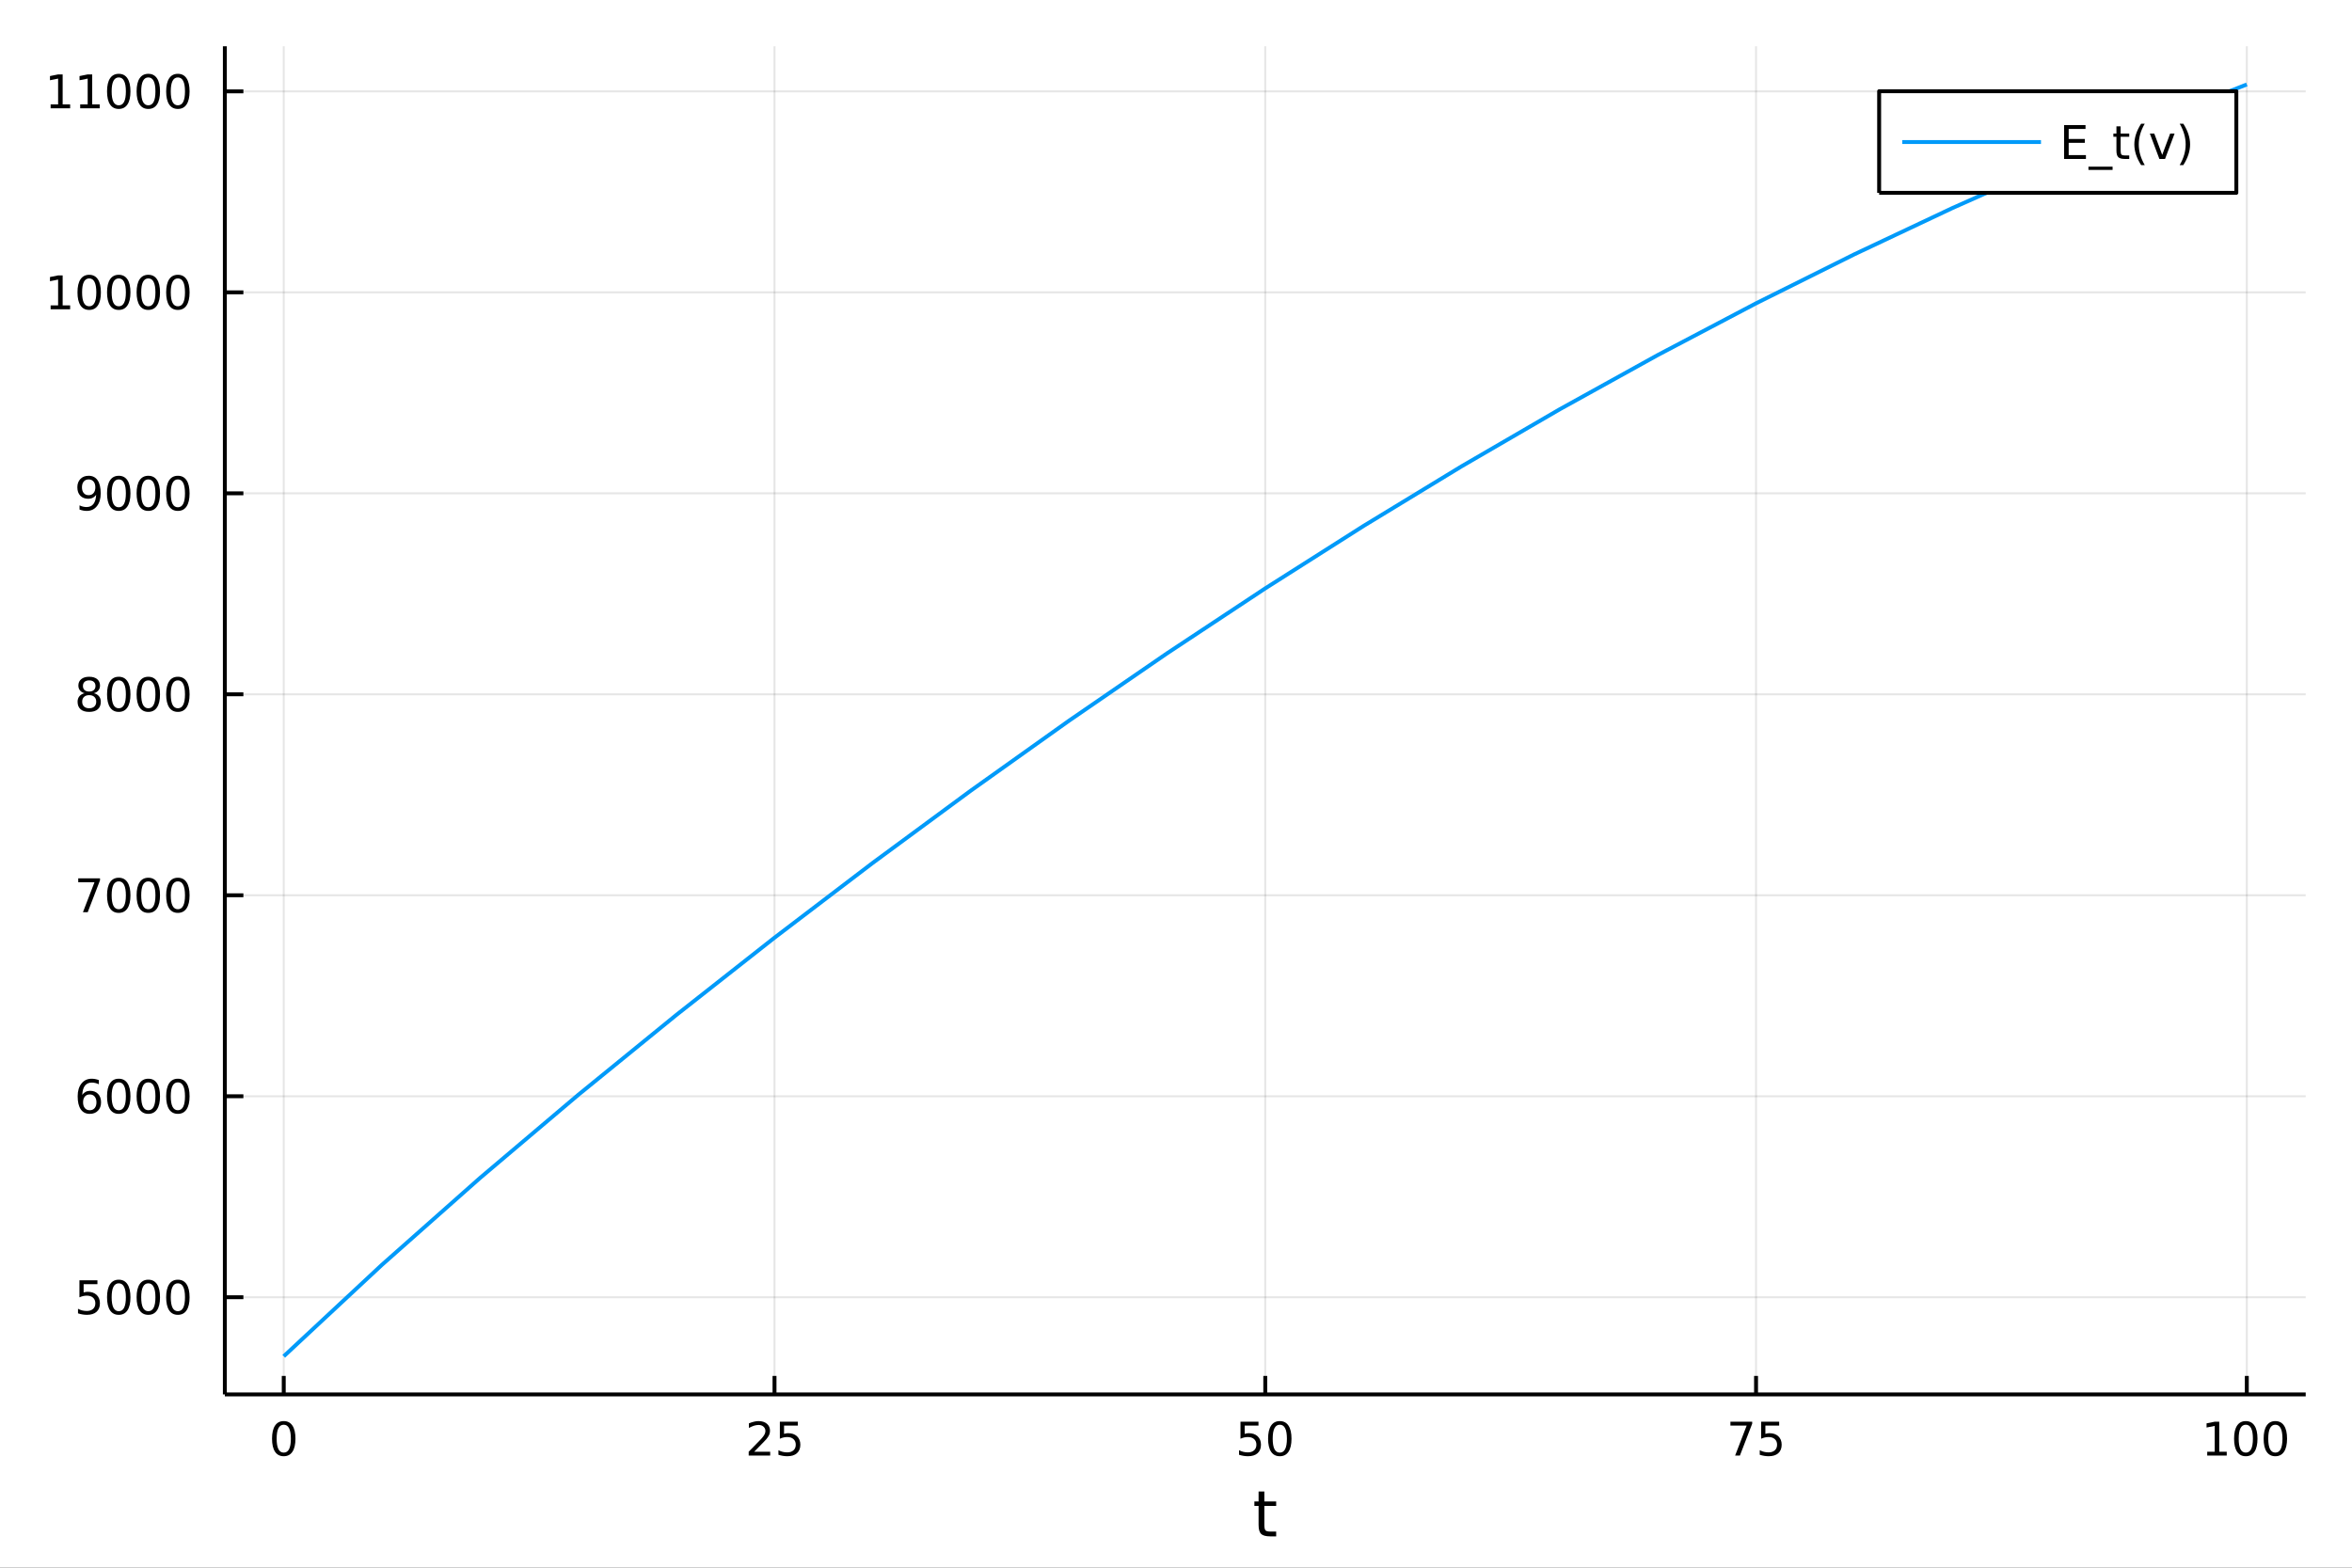 <?xml version="1.0" encoding="utf-8"?>
<svg xmlns="http://www.w3.org/2000/svg" xmlns:xlink="http://www.w3.org/1999/xlink" width="600" height="400" viewBox="0 0 2400 1600">
<rect x="0" y="0" width="2400" height="1600" fill="#333333" stroke="none"/>
<defs>
  <clipPath id="clip540">
    <rect x="0" y="0" width="2400" height="1600"/>
  </clipPath>
</defs>
<path clip-path="url(#clip540)" d="
M0 1600 L2400 1600 L2400 0 L0 0  Z
  " fill="#ffffff" fill-rule="evenodd" fill-opacity="1"/>
<defs>
  <clipPath id="clip541">
    <rect x="480" y="0" width="1681" height="1600"/>
  </clipPath>
</defs>
<path clip-path="url(#clip540)" d="
M229.445 1423.18 L2352.76 1423.18 L2352.76 47.244 L229.445 47.244  Z
  " fill="#ffffff" fill-rule="evenodd" fill-opacity="1"/>
<defs>
  <clipPath id="clip542">
    <rect x="229" y="47" width="2124" height="1377"/>
  </clipPath>
</defs>
<polyline clip-path="url(#clip542)" style="stroke:#000000; stroke-linecap:butt; stroke-linejoin:round; stroke-width:2; stroke-opacity:0.1; fill:none" points="
  289.539,1423.18 289.539,47.244 
  "/>
<polyline clip-path="url(#clip542)" style="stroke:#000000; stroke-linecap:butt; stroke-linejoin:round; stroke-width:2; stroke-opacity:0.1; fill:none" points="
  790.32,1423.18 790.32,47.244 
  "/>
<polyline clip-path="url(#clip542)" style="stroke:#000000; stroke-linecap:butt; stroke-linejoin:round; stroke-width:2; stroke-opacity:0.1; fill:none" points="
  1291.1,1423.18 1291.1,47.244 
  "/>
<polyline clip-path="url(#clip542)" style="stroke:#000000; stroke-linecap:butt; stroke-linejoin:round; stroke-width:2; stroke-opacity:0.1; fill:none" points="
  1791.88,1423.18 1791.88,47.244 
  "/>
<polyline clip-path="url(#clip542)" style="stroke:#000000; stroke-linecap:butt; stroke-linejoin:round; stroke-width:2; stroke-opacity:0.1; fill:none" points="
  2292.66,1423.18 2292.66,47.244 
  "/>
<polyline clip-path="url(#clip540)" style="stroke:#000000; stroke-linecap:butt; stroke-linejoin:round; stroke-width:4; stroke-opacity:1; fill:none" points="
  229.445,1423.18 2352.76,1423.18 
  "/>
<polyline clip-path="url(#clip540)" style="stroke:#000000; stroke-linecap:butt; stroke-linejoin:round; stroke-width:4; stroke-opacity:1; fill:none" points="
  289.539,1423.18 289.539,1404.28 
  "/>
<polyline clip-path="url(#clip540)" style="stroke:#000000; stroke-linecap:butt; stroke-linejoin:round; stroke-width:4; stroke-opacity:1; fill:none" points="
  790.32,1423.18 790.32,1404.28 
  "/>
<polyline clip-path="url(#clip540)" style="stroke:#000000; stroke-linecap:butt; stroke-linejoin:round; stroke-width:4; stroke-opacity:1; fill:none" points="
  1291.1,1423.18 1291.1,1404.28 
  "/>
<polyline clip-path="url(#clip540)" style="stroke:#000000; stroke-linecap:butt; stroke-linejoin:round; stroke-width:4; stroke-opacity:1; fill:none" points="
  1791.88,1423.18 1791.88,1404.28 
  "/>
<polyline clip-path="url(#clip540)" style="stroke:#000000; stroke-linecap:butt; stroke-linejoin:round; stroke-width:4; stroke-opacity:1; fill:none" points="
  2292.66,1423.18 2292.66,1404.28 
  "/>
<path clip-path="url(#clip540)" d="M289.539 1454.1 Q285.928 1454.1 284.099 1457.66 Q282.293 1461.2 282.293 1468.33 Q282.293 1475.44 284.099 1479.01 Q285.928 1482.55 289.539 1482.55 Q293.173 1482.55 294.979 1479.01 Q296.807 1475.44 296.807 1468.33 Q296.807 1461.2 294.979 1457.66 Q293.173 1454.1 289.539 1454.1 M289.539 1450.39 Q295.349 1450.39 298.404 1455 Q301.483 1459.58 301.483 1468.33 Q301.483 1477.06 298.404 1481.67 Q295.349 1486.25 289.539 1486.25 Q283.729 1486.25 280.65 1481.67 Q277.594 1477.06 277.594 1468.33 Q277.594 1459.58 280.65 1455 Q283.729 1450.39 289.539 1450.39 Z" fill="#000000" fill-rule="evenodd" fill-opacity="1" /><path clip-path="url(#clip540)" d="M769.591 1481.64 L785.91 1481.64 L785.91 1485.58 L763.966 1485.58 L763.966 1481.64 Q766.628 1478.89 771.211 1474.26 Q775.817 1469.61 776.998 1468.27 Q779.243 1465.74 780.123 1464.01 Q781.026 1462.25 781.026 1460.56 Q781.026 1457.8 779.081 1456.07 Q777.16 1454.33 774.058 1454.33 Q771.859 1454.33 769.405 1455.09 Q766.975 1455.86 764.197 1457.41 L764.197 1452.69 Q767.021 1451.55 769.475 1450.97 Q771.929 1450.39 773.966 1450.39 Q779.336 1450.39 782.53 1453.08 Q785.725 1455.77 785.725 1460.26 Q785.725 1462.39 784.915 1464.31 Q784.128 1466.2 782.021 1468.8 Q781.442 1469.47 778.341 1472.69 Q775.239 1475.88 769.591 1481.64 Z" fill="#000000" fill-rule="evenodd" fill-opacity="1" /><path clip-path="url(#clip540)" d="M795.771 1451.02 L814.127 1451.02 L814.127 1454.96 L800.053 1454.96 L800.053 1463.43 Q801.072 1463.08 802.09 1462.92 Q803.109 1462.73 804.127 1462.73 Q809.914 1462.73 813.294 1465.9 Q816.674 1469.08 816.674 1474.49 Q816.674 1480.07 813.201 1483.17 Q809.729 1486.25 803.41 1486.25 Q801.234 1486.25 798.965 1485.88 Q796.72 1485.51 794.313 1484.77 L794.313 1480.07 Q796.396 1481.2 798.618 1481.76 Q800.84 1482.32 803.317 1482.32 Q807.322 1482.32 809.66 1480.21 Q811.998 1478.1 811.998 1474.49 Q811.998 1470.88 809.66 1468.77 Q807.322 1466.67 803.317 1466.67 Q801.442 1466.67 799.567 1467.08 Q797.715 1467.5 795.771 1468.38 L795.771 1451.02 Z" fill="#000000" fill-rule="evenodd" fill-opacity="1" /><path clip-path="url(#clip540)" d="M1265.8 1451.02 L1284.16 1451.02 L1284.16 1454.96 L1270.08 1454.96 L1270.08 1463.43 Q1271.1 1463.08 1272.12 1462.92 Q1273.14 1462.73 1274.16 1462.73 Q1279.94 1462.73 1283.32 1465.9 Q1286.7 1469.08 1286.7 1474.49 Q1286.7 1480.07 1283.23 1483.17 Q1279.76 1486.25 1273.44 1486.25 Q1271.26 1486.25 1268.99 1485.88 Q1266.75 1485.51 1264.34 1484.77 L1264.34 1480.07 Q1266.42 1481.2 1268.65 1481.76 Q1270.87 1482.32 1273.35 1482.32 Q1277.35 1482.32 1279.69 1480.21 Q1282.03 1478.1 1282.03 1474.49 Q1282.03 1470.88 1279.69 1468.77 Q1277.35 1466.67 1273.35 1466.67 Q1271.47 1466.67 1269.6 1467.08 Q1267.74 1467.5 1265.8 1468.38 L1265.8 1451.02 Z" fill="#000000" fill-rule="evenodd" fill-opacity="1" /><path clip-path="url(#clip540)" d="M1305.92 1454.1 Q1302.3 1454.1 1300.48 1457.66 Q1298.67 1461.2 1298.67 1468.33 Q1298.67 1475.44 1300.48 1479.01 Q1302.3 1482.55 1305.92 1482.55 Q1309.55 1482.55 1311.36 1479.01 Q1313.18 1475.44 1313.18 1468.33 Q1313.18 1461.2 1311.36 1457.66 Q1309.55 1454.1 1305.92 1454.1 M1305.92 1450.39 Q1311.73 1450.39 1314.78 1455 Q1317.86 1459.58 1317.86 1468.33 Q1317.86 1477.06 1314.78 1481.67 Q1311.73 1486.25 1305.92 1486.25 Q1300.11 1486.25 1297.03 1481.67 Q1293.97 1477.06 1293.97 1468.33 Q1293.97 1459.58 1297.03 1455 Q1300.11 1450.39 1305.92 1450.39 Z" fill="#000000" fill-rule="evenodd" fill-opacity="1" /><path clip-path="url(#clip540)" d="M1765.74 1451.02 L1787.96 1451.02 L1787.96 1453.01 L1775.41 1485.58 L1770.53 1485.58 L1782.33 1454.96 L1765.74 1454.96 L1765.74 1451.02 Z" fill="#000000" fill-rule="evenodd" fill-opacity="1" /><path clip-path="url(#clip540)" d="M1797.12 1451.02 L1815.48 1451.02 L1815.48 1454.96 L1801.41 1454.96 L1801.41 1463.43 Q1802.43 1463.08 1803.44 1462.92 Q1804.46 1462.73 1805.48 1462.73 Q1811.27 1462.73 1814.65 1465.9 Q1818.03 1469.08 1818.03 1474.49 Q1818.03 1480.07 1814.55 1483.17 Q1811.08 1486.25 1804.76 1486.25 Q1802.59 1486.25 1800.32 1485.88 Q1798.07 1485.51 1795.67 1484.77 L1795.67 1480.07 Q1797.75 1481.2 1799.97 1481.76 Q1802.19 1482.32 1804.67 1482.32 Q1808.68 1482.32 1811.01 1480.21 Q1813.35 1478.1 1813.35 1474.49 Q1813.35 1470.88 1811.01 1468.77 Q1808.68 1466.67 1804.67 1466.67 Q1802.8 1466.67 1800.92 1467.08 Q1799.07 1467.5 1797.12 1468.38 L1797.12 1451.02 Z" fill="#000000" fill-rule="evenodd" fill-opacity="1" /><path clip-path="url(#clip540)" d="M2252.27 1481.64 L2259.91 1481.64 L2259.91 1455.28 L2251.6 1456.95 L2251.6 1452.69 L2259.86 1451.02 L2264.54 1451.02 L2264.54 1481.64 L2272.18 1481.64 L2272.18 1485.58 L2252.27 1485.58 L2252.27 1481.64 Z" fill="#000000" fill-rule="evenodd" fill-opacity="1" /><path clip-path="url(#clip540)" d="M2291.62 1454.1 Q2288.01 1454.1 2286.18 1457.66 Q2284.38 1461.2 2284.38 1468.33 Q2284.38 1475.44 2286.18 1479.01 Q2288.01 1482.55 2291.62 1482.55 Q2295.25 1482.55 2297.06 1479.01 Q2298.89 1475.44 2298.89 1468.33 Q2298.89 1461.2 2297.06 1457.66 Q2295.25 1454.1 2291.62 1454.1 M2291.62 1450.39 Q2297.43 1450.39 2300.49 1455 Q2303.56 1459.58 2303.56 1468.33 Q2303.56 1477.06 2300.49 1481.67 Q2297.43 1486.25 2291.62 1486.25 Q2285.81 1486.25 2282.73 1481.67 Q2279.68 1477.06 2279.68 1468.33 Q2279.68 1459.58 2282.73 1455 Q2285.81 1450.39 2291.62 1450.39 Z" fill="#000000" fill-rule="evenodd" fill-opacity="1" /><path clip-path="url(#clip540)" d="M2321.78 1454.1 Q2318.17 1454.1 2316.34 1457.66 Q2314.54 1461.2 2314.54 1468.33 Q2314.54 1475.44 2316.34 1479.01 Q2318.17 1482.55 2321.78 1482.55 Q2325.42 1482.55 2327.22 1479.01 Q2329.05 1475.44 2329.05 1468.33 Q2329.05 1461.2 2327.22 1457.66 Q2325.42 1454.1 2321.78 1454.1 M2321.78 1450.39 Q2327.59 1450.39 2330.65 1455 Q2333.73 1459.58 2333.73 1468.33 Q2333.73 1477.06 2330.65 1481.67 Q2327.59 1486.25 2321.78 1486.25 Q2315.97 1486.25 2312.89 1481.67 Q2309.84 1477.06 2309.84 1468.33 Q2309.84 1459.58 2312.89 1455 Q2315.97 1450.39 2321.78 1450.39 Z" fill="#000000" fill-rule="evenodd" fill-opacity="1" /><path clip-path="url(#clip540)" d="M1290.16 1522.27 L1290.16 1532.4 L1302.22 1532.4 L1302.22 1536.95 L1290.16 1536.95 L1290.16 1556.3 Q1290.16 1560.66 1291.34 1561.9 Q1292.55 1563.14 1296.21 1563.14 L1302.22 1563.14 L1302.22 1568.04 L1296.21 1568.04 Q1289.43 1568.04 1286.85 1565.53 Q1284.27 1562.98 1284.27 1556.3 L1284.27 1536.95 L1279.98 1536.95 L1279.98 1532.4 L1284.27 1532.4 L1284.27 1522.27 L1290.16 1522.27 Z" fill="#000000" fill-rule="evenodd" fill-opacity="1" /><polyline clip-path="url(#clip542)" style="stroke:#000000; stroke-linecap:butt; stroke-linejoin:round; stroke-width:2; stroke-opacity:0.1; fill:none" points="
  229.445,1323.98 2352.76,1323.98 
  "/>
<polyline clip-path="url(#clip542)" style="stroke:#000000; stroke-linecap:butt; stroke-linejoin:round; stroke-width:2; stroke-opacity:0.1; fill:none" points="
  229.445,1118.86 2352.76,1118.86 
  "/>
<polyline clip-path="url(#clip542)" style="stroke:#000000; stroke-linecap:butt; stroke-linejoin:round; stroke-width:2; stroke-opacity:0.1; fill:none" points="
  229.445,913.737 2352.76,913.737 
  "/>
<polyline clip-path="url(#clip542)" style="stroke:#000000; stroke-linecap:butt; stroke-linejoin:round; stroke-width:2; stroke-opacity:0.1; fill:none" points="
  229.445,708.613 2352.76,708.613 
  "/>
<polyline clip-path="url(#clip542)" style="stroke:#000000; stroke-linecap:butt; stroke-linejoin:round; stroke-width:2; stroke-opacity:0.1; fill:none" points="
  229.445,503.489 2352.76,503.489 
  "/>
<polyline clip-path="url(#clip542)" style="stroke:#000000; stroke-linecap:butt; stroke-linejoin:round; stroke-width:2; stroke-opacity:0.1; fill:none" points="
  229.445,298.365 2352.76,298.365 
  "/>
<polyline clip-path="url(#clip542)" style="stroke:#000000; stroke-linecap:butt; stroke-linejoin:round; stroke-width:2; stroke-opacity:0.1; fill:none" points="
  229.445,93.241 2352.76,93.241 
  "/>
<polyline clip-path="url(#clip540)" style="stroke:#000000; stroke-linecap:butt; stroke-linejoin:round; stroke-width:4; stroke-opacity:1; fill:none" points="
  229.445,1423.18 229.445,47.244 
  "/>
<polyline clip-path="url(#clip540)" style="stroke:#000000; stroke-linecap:butt; stroke-linejoin:round; stroke-width:4; stroke-opacity:1; fill:none" points="
  229.445,1323.98 248.343,1323.98 
  "/>
<polyline clip-path="url(#clip540)" style="stroke:#000000; stroke-linecap:butt; stroke-linejoin:round; stroke-width:4; stroke-opacity:1; fill:none" points="
  229.445,1118.86 248.343,1118.86 
  "/>
<polyline clip-path="url(#clip540)" style="stroke:#000000; stroke-linecap:butt; stroke-linejoin:round; stroke-width:4; stroke-opacity:1; fill:none" points="
  229.445,913.737 248.343,913.737 
  "/>
<polyline clip-path="url(#clip540)" style="stroke:#000000; stroke-linecap:butt; stroke-linejoin:round; stroke-width:4; stroke-opacity:1; fill:none" points="
  229.445,708.613 248.343,708.613 
  "/>
<polyline clip-path="url(#clip540)" style="stroke:#000000; stroke-linecap:butt; stroke-linejoin:round; stroke-width:4; stroke-opacity:1; fill:none" points="
  229.445,503.489 248.343,503.489 
  "/>
<polyline clip-path="url(#clip540)" style="stroke:#000000; stroke-linecap:butt; stroke-linejoin:round; stroke-width:4; stroke-opacity:1; fill:none" points="
  229.445,298.365 248.343,298.365 
  "/>
<polyline clip-path="url(#clip540)" style="stroke:#000000; stroke-linecap:butt; stroke-linejoin:round; stroke-width:4; stroke-opacity:1; fill:none" points="
  229.445,93.241 248.343,93.241 
  "/>
<path clip-path="url(#clip540)" d="M81.061 1306.7 L99.418 1306.7 L99.418 1310.64 L85.344 1310.64 L85.344 1319.11 Q86.362 1318.76 87.381 1318.6 Q88.399 1318.42 89.418 1318.42 Q95.205 1318.42 98.585 1321.59 Q101.964 1324.76 101.964 1330.18 Q101.964 1335.76 98.492 1338.86 Q95.02 1341.94 88.7 1341.94 Q86.524 1341.94 84.256 1341.57 Q82.01 1341.2 79.603 1340.45 L79.603 1335.76 Q81.686 1336.89 83.909 1337.45 Q86.131 1338 88.608 1338 Q92.612 1338 94.95 1335.89 Q97.288 1333.79 97.288 1330.18 Q97.288 1326.57 94.95 1324.46 Q92.612 1322.35 88.608 1322.35 Q86.733 1322.35 84.858 1322.77 Q83.006 1323.19 81.061 1324.07 L81.061 1306.7 Z" fill="#000000" fill-rule="evenodd" fill-opacity="1" /><path clip-path="url(#clip540)" d="M121.177 1309.78 Q117.566 1309.78 115.737 1313.35 Q113.932 1316.89 113.932 1324.02 Q113.932 1331.13 115.737 1334.69 Q117.566 1338.23 121.177 1338.23 Q124.811 1338.23 126.617 1334.69 Q128.445 1331.13 128.445 1324.02 Q128.445 1316.89 126.617 1313.35 Q124.811 1309.78 121.177 1309.78 M121.177 1306.08 Q126.987 1306.08 130.043 1310.69 Q133.121 1315.27 133.121 1324.02 Q133.121 1332.75 130.043 1337.35 Q126.987 1341.94 121.177 1341.94 Q115.367 1341.94 112.288 1337.35 Q109.233 1332.75 109.233 1324.02 Q109.233 1315.27 112.288 1310.69 Q115.367 1306.08 121.177 1306.08 Z" fill="#000000" fill-rule="evenodd" fill-opacity="1" /><path clip-path="url(#clip540)" d="M151.339 1309.78 Q147.728 1309.78 145.899 1313.35 Q144.093 1316.89 144.093 1324.02 Q144.093 1331.13 145.899 1334.69 Q147.728 1338.23 151.339 1338.23 Q154.973 1338.23 156.779 1334.69 Q158.607 1331.13 158.607 1324.02 Q158.607 1316.89 156.779 1313.35 Q154.973 1309.78 151.339 1309.78 M151.339 1306.08 Q157.149 1306.08 160.205 1310.69 Q163.283 1315.27 163.283 1324.02 Q163.283 1332.75 160.205 1337.35 Q157.149 1341.94 151.339 1341.94 Q145.529 1341.94 142.45 1337.35 Q139.394 1332.75 139.394 1324.02 Q139.394 1315.27 142.45 1310.69 Q145.529 1306.08 151.339 1306.08 Z" fill="#000000" fill-rule="evenodd" fill-opacity="1" /><path clip-path="url(#clip540)" d="M181.501 1309.78 Q177.89 1309.78 176.061 1313.35 Q174.255 1316.89 174.255 1324.02 Q174.255 1331.13 176.061 1334.69 Q177.89 1338.23 181.501 1338.23 Q185.135 1338.23 186.94 1334.69 Q188.769 1331.13 188.769 1324.02 Q188.769 1316.89 186.94 1313.35 Q185.135 1309.78 181.501 1309.78 M181.501 1306.08 Q187.311 1306.08 190.366 1310.69 Q193.445 1315.27 193.445 1324.02 Q193.445 1332.75 190.366 1337.35 Q187.311 1341.94 181.501 1341.94 Q175.691 1341.94 172.612 1337.35 Q169.556 1332.75 169.556 1324.02 Q169.556 1315.27 172.612 1310.69 Q175.691 1306.08 181.501 1306.08 Z" fill="#000000" fill-rule="evenodd" fill-opacity="1" /><path clip-path="url(#clip540)" d="M91.594 1117 Q88.446 1117 86.594 1119.15 Q84.765 1121.3 84.765 1125.05 Q84.765 1128.78 86.594 1130.96 Q88.446 1133.11 91.594 1133.11 Q94.742 1133.11 96.571 1130.96 Q98.422 1128.78 98.422 1125.05 Q98.422 1121.3 96.571 1119.15 Q94.742 1117 91.594 1117 M100.876 1102.34 L100.876 1106.6 Q99.117 1105.77 97.311 1105.33 Q95.529 1104.89 93.77 1104.89 Q89.14 1104.89 86.686 1108.02 Q84.256 1111.14 83.909 1117.46 Q85.274 1115.45 87.335 1114.38 Q89.395 1113.29 91.871 1113.29 Q97.08 1113.29 100.089 1116.46 Q103.121 1119.61 103.121 1125.05 Q103.121 1130.38 99.973 1133.59 Q96.825 1136.81 91.594 1136.81 Q85.598 1136.81 82.427 1132.23 Q79.256 1127.62 79.256 1118.9 Q79.256 1110.7 83.145 1105.84 Q87.034 1100.96 93.585 1100.96 Q95.344 1100.96 97.126 1101.3 Q98.932 1101.65 100.876 1102.34 Z" fill="#000000" fill-rule="evenodd" fill-opacity="1" /><path clip-path="url(#clip540)" d="M121.177 1104.66 Q117.566 1104.66 115.737 1108.22 Q113.932 1111.77 113.932 1118.9 Q113.932 1126 115.737 1129.57 Q117.566 1133.11 121.177 1133.11 Q124.811 1133.11 126.617 1129.57 Q128.445 1126 128.445 1118.9 Q128.445 1111.77 126.617 1108.22 Q124.811 1104.66 121.177 1104.66 M121.177 1100.96 Q126.987 1100.96 130.043 1105.56 Q133.121 1110.15 133.121 1118.9 Q133.121 1127.62 130.043 1132.23 Q126.987 1136.81 121.177 1136.81 Q115.367 1136.81 112.288 1132.23 Q109.233 1127.62 109.233 1118.9 Q109.233 1110.15 112.288 1105.56 Q115.367 1100.96 121.177 1100.96 Z" fill="#000000" fill-rule="evenodd" fill-opacity="1" /><path clip-path="url(#clip540)" d="M151.339 1104.66 Q147.728 1104.66 145.899 1108.22 Q144.093 1111.77 144.093 1118.9 Q144.093 1126 145.899 1129.57 Q147.728 1133.11 151.339 1133.11 Q154.973 1133.11 156.779 1129.57 Q158.607 1126 158.607 1118.9 Q158.607 1111.77 156.779 1108.22 Q154.973 1104.66 151.339 1104.66 M151.339 1100.96 Q157.149 1100.96 160.205 1105.56 Q163.283 1110.15 163.283 1118.9 Q163.283 1127.62 160.205 1132.23 Q157.149 1136.81 151.339 1136.81 Q145.529 1136.81 142.45 1132.23 Q139.394 1127.62 139.394 1118.9 Q139.394 1110.15 142.45 1105.56 Q145.529 1100.96 151.339 1100.96 Z" fill="#000000" fill-rule="evenodd" fill-opacity="1" /><path clip-path="url(#clip540)" d="M181.501 1104.66 Q177.89 1104.66 176.061 1108.22 Q174.255 1111.77 174.255 1118.9 Q174.255 1126 176.061 1129.57 Q177.89 1133.11 181.501 1133.11 Q185.135 1133.11 186.94 1129.57 Q188.769 1126 188.769 1118.9 Q188.769 1111.77 186.94 1108.22 Q185.135 1104.66 181.501 1104.66 M181.501 1100.96 Q187.311 1100.96 190.366 1105.56 Q193.445 1110.15 193.445 1118.9 Q193.445 1127.62 190.366 1132.23 Q187.311 1136.81 181.501 1136.81 Q175.691 1136.81 172.612 1132.23 Q169.556 1127.62 169.556 1118.9 Q169.556 1110.15 172.612 1105.56 Q175.691 1100.96 181.501 1100.96 Z" fill="#000000" fill-rule="evenodd" fill-opacity="1" /><path clip-path="url(#clip540)" d="M79.835 896.457 L102.057 896.457 L102.057 898.447 L89.51 931.017 L84.626 931.017 L96.432 900.392 L79.835 900.392 L79.835 896.457 Z" fill="#000000" fill-rule="evenodd" fill-opacity="1" /><path clip-path="url(#clip540)" d="M121.177 899.535 Q117.566 899.535 115.737 903.1 Q113.932 906.642 113.932 913.771 Q113.932 920.878 115.737 924.443 Q117.566 927.984 121.177 927.984 Q124.811 927.984 126.617 924.443 Q128.445 920.878 128.445 913.771 Q128.445 906.642 126.617 903.1 Q124.811 899.535 121.177 899.535 M121.177 895.832 Q126.987 895.832 130.043 900.438 Q133.121 905.021 133.121 913.771 Q133.121 922.498 130.043 927.105 Q126.987 931.688 121.177 931.688 Q115.367 931.688 112.288 927.105 Q109.233 922.498 109.233 913.771 Q109.233 905.021 112.288 900.438 Q115.367 895.832 121.177 895.832 Z" fill="#000000" fill-rule="evenodd" fill-opacity="1" /><path clip-path="url(#clip540)" d="M151.339 899.535 Q147.728 899.535 145.899 903.1 Q144.093 906.642 144.093 913.771 Q144.093 920.878 145.899 924.443 Q147.728 927.984 151.339 927.984 Q154.973 927.984 156.779 924.443 Q158.607 920.878 158.607 913.771 Q158.607 906.642 156.779 903.1 Q154.973 899.535 151.339 899.535 M151.339 895.832 Q157.149 895.832 160.205 900.438 Q163.283 905.021 163.283 913.771 Q163.283 922.498 160.205 927.105 Q157.149 931.688 151.339 931.688 Q145.529 931.688 142.45 927.105 Q139.394 922.498 139.394 913.771 Q139.394 905.021 142.45 900.438 Q145.529 895.832 151.339 895.832 Z" fill="#000000" fill-rule="evenodd" fill-opacity="1" /><path clip-path="url(#clip540)" d="M181.501 899.535 Q177.89 899.535 176.061 903.1 Q174.255 906.642 174.255 913.771 Q174.255 920.878 176.061 924.443 Q177.89 927.984 181.501 927.984 Q185.135 927.984 186.94 924.443 Q188.769 920.878 188.769 913.771 Q188.769 906.642 186.94 903.1 Q185.135 899.535 181.501 899.535 M181.501 895.832 Q187.311 895.832 190.366 900.438 Q193.445 905.021 193.445 913.771 Q193.445 922.498 190.366 927.105 Q187.311 931.688 181.501 931.688 Q175.691 931.688 172.612 927.105 Q169.556 922.498 169.556 913.771 Q169.556 905.021 172.612 900.438 Q175.691 895.832 181.501 895.832 Z" fill="#000000" fill-rule="evenodd" fill-opacity="1" /><path clip-path="url(#clip540)" d="M91.015 709.481 Q87.682 709.481 85.76 711.263 Q83.862 713.045 83.862 716.17 Q83.862 719.295 85.76 721.078 Q87.682 722.86 91.015 722.86 Q94.348 722.86 96.27 721.078 Q98.191 719.272 98.191 716.17 Q98.191 713.045 96.27 711.263 Q94.371 709.481 91.015 709.481 M86.339 707.49 Q83.33 706.749 81.64 704.689 Q79.974 702.629 79.974 699.666 Q79.974 695.522 82.913 693.115 Q85.876 690.708 91.015 690.708 Q96.177 690.708 99.117 693.115 Q102.057 695.522 102.057 699.666 Q102.057 702.629 100.367 704.689 Q98.7 706.749 95.714 707.49 Q99.094 708.277 100.969 710.569 Q102.867 712.86 102.867 716.17 Q102.867 721.194 99.788 723.879 Q96.733 726.564 91.015 726.564 Q85.297 726.564 82.219 723.879 Q79.163 721.194 79.163 716.17 Q79.163 712.86 81.061 710.569 Q82.96 708.277 86.339 707.49 M84.626 700.106 Q84.626 702.791 86.293 704.296 Q87.983 705.8 91.015 705.8 Q94.024 705.8 95.714 704.296 Q97.427 702.791 97.427 700.106 Q97.427 697.421 95.714 695.916 Q94.024 694.411 91.015 694.411 Q87.983 694.411 86.293 695.916 Q84.626 697.421 84.626 700.106 Z" fill="#000000" fill-rule="evenodd" fill-opacity="1" /><path clip-path="url(#clip540)" d="M121.177 694.411 Q117.566 694.411 115.737 697.976 Q113.932 701.518 113.932 708.647 Q113.932 715.754 115.737 719.319 Q117.566 722.86 121.177 722.86 Q124.811 722.86 126.617 719.319 Q128.445 715.754 128.445 708.647 Q128.445 701.518 126.617 697.976 Q124.811 694.411 121.177 694.411 M121.177 690.708 Q126.987 690.708 130.043 695.314 Q133.121 699.897 133.121 708.647 Q133.121 717.374 130.043 721.981 Q126.987 726.564 121.177 726.564 Q115.367 726.564 112.288 721.981 Q109.233 717.374 109.233 708.647 Q109.233 699.897 112.288 695.314 Q115.367 690.708 121.177 690.708 Z" fill="#000000" fill-rule="evenodd" fill-opacity="1" /><path clip-path="url(#clip540)" d="M151.339 694.411 Q147.728 694.411 145.899 697.976 Q144.093 701.518 144.093 708.647 Q144.093 715.754 145.899 719.319 Q147.728 722.86 151.339 722.86 Q154.973 722.86 156.779 719.319 Q158.607 715.754 158.607 708.647 Q158.607 701.518 156.779 697.976 Q154.973 694.411 151.339 694.411 M151.339 690.708 Q157.149 690.708 160.205 695.314 Q163.283 699.897 163.283 708.647 Q163.283 717.374 160.205 721.981 Q157.149 726.564 151.339 726.564 Q145.529 726.564 142.45 721.981 Q139.394 717.374 139.394 708.647 Q139.394 699.897 142.45 695.314 Q145.529 690.708 151.339 690.708 Z" fill="#000000" fill-rule="evenodd" fill-opacity="1" /><path clip-path="url(#clip540)" d="M181.501 694.411 Q177.89 694.411 176.061 697.976 Q174.255 701.518 174.255 708.647 Q174.255 715.754 176.061 719.319 Q177.89 722.86 181.501 722.86 Q185.135 722.86 186.94 719.319 Q188.769 715.754 188.769 708.647 Q188.769 701.518 186.94 697.976 Q185.135 694.411 181.501 694.411 M181.501 690.708 Q187.311 690.708 190.366 695.314 Q193.445 699.897 193.445 708.647 Q193.445 717.374 190.366 721.981 Q187.311 726.564 181.501 726.564 Q175.691 726.564 172.612 721.981 Q169.556 717.374 169.556 708.647 Q169.556 699.897 172.612 695.314 Q175.691 690.708 181.501 690.708 Z" fill="#000000" fill-rule="evenodd" fill-opacity="1" /><path clip-path="url(#clip540)" d="M81.154 520.051 L81.154 515.792 Q82.913 516.625 84.719 517.065 Q86.524 517.505 88.26 517.505 Q92.89 517.505 95.321 514.403 Q97.774 511.278 98.121 504.935 Q96.779 506.926 94.719 507.991 Q92.659 509.056 90.159 509.056 Q84.973 509.056 81.941 505.931 Q78.932 502.783 78.932 497.343 Q78.932 492.019 82.08 488.801 Q85.228 485.584 90.46 485.584 Q96.455 485.584 99.603 490.19 Q102.774 494.773 102.774 503.523 Q102.774 511.695 98.885 516.579 Q95.02 521.44 88.469 521.44 Q86.71 521.44 84.904 521.093 Q83.098 520.746 81.154 520.051 M90.46 505.398 Q93.608 505.398 95.436 503.246 Q97.288 501.093 97.288 497.343 Q97.288 493.616 95.436 491.463 Q93.608 489.287 90.46 489.287 Q87.311 489.287 85.46 491.463 Q83.631 493.616 83.631 497.343 Q83.631 501.093 85.46 503.246 Q87.311 505.398 90.46 505.398 Z" fill="#000000" fill-rule="evenodd" fill-opacity="1" /><path clip-path="url(#clip540)" d="M121.177 489.287 Q117.566 489.287 115.737 492.852 Q113.932 496.394 113.932 503.523 Q113.932 510.63 115.737 514.195 Q117.566 517.736 121.177 517.736 Q124.811 517.736 126.617 514.195 Q128.445 510.63 128.445 503.523 Q128.445 496.394 126.617 492.852 Q124.811 489.287 121.177 489.287 M121.177 485.584 Q126.987 485.584 130.043 490.19 Q133.121 494.773 133.121 503.523 Q133.121 512.25 130.043 516.857 Q126.987 521.44 121.177 521.44 Q115.367 521.44 112.288 516.857 Q109.233 512.25 109.233 503.523 Q109.233 494.773 112.288 490.19 Q115.367 485.584 121.177 485.584 Z" fill="#000000" fill-rule="evenodd" fill-opacity="1" /><path clip-path="url(#clip540)" d="M151.339 489.287 Q147.728 489.287 145.899 492.852 Q144.093 496.394 144.093 503.523 Q144.093 510.63 145.899 514.195 Q147.728 517.736 151.339 517.736 Q154.973 517.736 156.779 514.195 Q158.607 510.63 158.607 503.523 Q158.607 496.394 156.779 492.852 Q154.973 489.287 151.339 489.287 M151.339 485.584 Q157.149 485.584 160.205 490.19 Q163.283 494.773 163.283 503.523 Q163.283 512.25 160.205 516.857 Q157.149 521.44 151.339 521.44 Q145.529 521.44 142.45 516.857 Q139.394 512.25 139.394 503.523 Q139.394 494.773 142.45 490.19 Q145.529 485.584 151.339 485.584 Z" fill="#000000" fill-rule="evenodd" fill-opacity="1" /><path clip-path="url(#clip540)" d="M181.501 489.287 Q177.89 489.287 176.061 492.852 Q174.255 496.394 174.255 503.523 Q174.255 510.63 176.061 514.195 Q177.89 517.736 181.501 517.736 Q185.135 517.736 186.94 514.195 Q188.769 510.63 188.769 503.523 Q188.769 496.394 186.94 492.852 Q185.135 489.287 181.501 489.287 M181.501 485.584 Q187.311 485.584 190.366 490.19 Q193.445 494.773 193.445 503.523 Q193.445 512.25 190.366 516.857 Q187.311 521.44 181.501 521.44 Q175.691 521.44 172.612 516.857 Q169.556 512.25 169.556 503.523 Q169.556 494.773 172.612 490.19 Q175.691 485.584 181.501 485.584 Z" fill="#000000" fill-rule="evenodd" fill-opacity="1" /><path clip-path="url(#clip540)" d="M51.663 311.71 L59.302 311.71 L59.302 285.344 L50.992 287.011 L50.992 282.751 L59.256 281.085 L63.932 281.085 L63.932 311.71 L71.571 311.71 L71.571 315.645 L51.663 315.645 L51.663 311.71 Z" fill="#000000" fill-rule="evenodd" fill-opacity="1" /><path clip-path="url(#clip540)" d="M91.015 284.163 Q87.404 284.163 85.575 287.728 Q83.77 291.27 83.77 298.399 Q83.77 305.506 85.575 309.071 Q87.404 312.612 91.015 312.612 Q94.649 312.612 96.455 309.071 Q98.284 305.506 98.284 298.399 Q98.284 291.27 96.455 287.728 Q94.649 284.163 91.015 284.163 M91.015 280.46 Q96.825 280.46 99.881 285.066 Q102.959 289.65 102.959 298.399 Q102.959 307.126 99.881 311.733 Q96.825 316.316 91.015 316.316 Q85.205 316.316 82.126 311.733 Q79.071 307.126 79.071 298.399 Q79.071 289.65 82.126 285.066 Q85.205 280.46 91.015 280.46 Z" fill="#000000" fill-rule="evenodd" fill-opacity="1" /><path clip-path="url(#clip540)" d="M121.177 284.163 Q117.566 284.163 115.737 287.728 Q113.932 291.27 113.932 298.399 Q113.932 305.506 115.737 309.071 Q117.566 312.612 121.177 312.612 Q124.811 312.612 126.617 309.071 Q128.445 305.506 128.445 298.399 Q128.445 291.27 126.617 287.728 Q124.811 284.163 121.177 284.163 M121.177 280.46 Q126.987 280.46 130.043 285.066 Q133.121 289.65 133.121 298.399 Q133.121 307.126 130.043 311.733 Q126.987 316.316 121.177 316.316 Q115.367 316.316 112.288 311.733 Q109.233 307.126 109.233 298.399 Q109.233 289.65 112.288 285.066 Q115.367 280.46 121.177 280.46 Z" fill="#000000" fill-rule="evenodd" fill-opacity="1" /><path clip-path="url(#clip540)" d="M151.339 284.163 Q147.728 284.163 145.899 287.728 Q144.093 291.27 144.093 298.399 Q144.093 305.506 145.899 309.071 Q147.728 312.612 151.339 312.612 Q154.973 312.612 156.779 309.071 Q158.607 305.506 158.607 298.399 Q158.607 291.27 156.779 287.728 Q154.973 284.163 151.339 284.163 M151.339 280.46 Q157.149 280.46 160.205 285.066 Q163.283 289.65 163.283 298.399 Q163.283 307.126 160.205 311.733 Q157.149 316.316 151.339 316.316 Q145.529 316.316 142.45 311.733 Q139.394 307.126 139.394 298.399 Q139.394 289.65 142.45 285.066 Q145.529 280.46 151.339 280.46 Z" fill="#000000" fill-rule="evenodd" fill-opacity="1" /><path clip-path="url(#clip540)" d="M181.501 284.163 Q177.89 284.163 176.061 287.728 Q174.255 291.27 174.255 298.399 Q174.255 305.506 176.061 309.071 Q177.89 312.612 181.501 312.612 Q185.135 312.612 186.94 309.071 Q188.769 305.506 188.769 298.399 Q188.769 291.27 186.94 287.728 Q185.135 284.163 181.501 284.163 M181.501 280.46 Q187.311 280.46 190.366 285.066 Q193.445 289.65 193.445 298.399 Q193.445 307.126 190.366 311.733 Q187.311 316.316 181.501 316.316 Q175.691 316.316 172.612 311.733 Q169.556 307.126 169.556 298.399 Q169.556 289.65 172.612 285.066 Q175.691 280.46 181.501 280.46 Z" fill="#000000" fill-rule="evenodd" fill-opacity="1" /><path clip-path="url(#clip540)" d="M51.663 106.586 L59.302 106.586 L59.302 80.22 L50.992 81.887 L50.992 77.627 L59.256 75.961 L63.932 75.961 L63.932 106.586 L71.571 106.586 L71.571 110.521 L51.663 110.521 L51.663 106.586 Z" fill="#000000" fill-rule="evenodd" fill-opacity="1" /><path clip-path="url(#clip540)" d="M81.825 106.586 L89.464 106.586 L89.464 80.22 L81.154 81.887 L81.154 77.627 L89.418 75.961 L94.094 75.961 L94.094 106.586 L101.733 106.586 L101.733 110.521 L81.825 110.521 L81.825 106.586 Z" fill="#000000" fill-rule="evenodd" fill-opacity="1" /><path clip-path="url(#clip540)" d="M121.177 79.04 Q117.566 79.04 115.737 82.604 Q113.932 86.146 113.932 93.275 Q113.932 100.382 115.737 103.947 Q117.566 107.488 121.177 107.488 Q124.811 107.488 126.617 103.947 Q128.445 100.382 128.445 93.275 Q128.445 86.146 126.617 82.604 Q124.811 79.04 121.177 79.04 M121.177 75.336 Q126.987 75.336 130.043 79.942 Q133.121 84.526 133.121 93.275 Q133.121 102.002 130.043 106.609 Q126.987 111.192 121.177 111.192 Q115.367 111.192 112.288 106.609 Q109.233 102.002 109.233 93.275 Q109.233 84.526 112.288 79.942 Q115.367 75.336 121.177 75.336 Z" fill="#000000" fill-rule="evenodd" fill-opacity="1" /><path clip-path="url(#clip540)" d="M151.339 79.04 Q147.728 79.04 145.899 82.604 Q144.093 86.146 144.093 93.275 Q144.093 100.382 145.899 103.947 Q147.728 107.488 151.339 107.488 Q154.973 107.488 156.779 103.947 Q158.607 100.382 158.607 93.275 Q158.607 86.146 156.779 82.604 Q154.973 79.04 151.339 79.04 M151.339 75.336 Q157.149 75.336 160.205 79.942 Q163.283 84.526 163.283 93.275 Q163.283 102.002 160.205 106.609 Q157.149 111.192 151.339 111.192 Q145.529 111.192 142.45 106.609 Q139.394 102.002 139.394 93.275 Q139.394 84.526 142.45 79.942 Q145.529 75.336 151.339 75.336 Z" fill="#000000" fill-rule="evenodd" fill-opacity="1" /><path clip-path="url(#clip540)" d="M181.501 79.04 Q177.89 79.04 176.061 82.604 Q174.255 86.146 174.255 93.275 Q174.255 100.382 176.061 103.947 Q177.89 107.488 181.501 107.488 Q185.135 107.488 186.94 103.947 Q188.769 100.382 188.769 93.275 Q188.769 86.146 186.94 82.604 Q185.135 79.04 181.501 79.04 M181.501 75.336 Q187.311 75.336 190.366 79.942 Q193.445 84.526 193.445 93.275 Q193.445 102.002 190.366 106.609 Q187.311 111.192 181.501 111.192 Q175.691 111.192 172.612 106.609 Q169.556 102.002 169.556 93.275 Q169.556 84.526 172.612 79.942 Q175.691 75.336 181.501 75.336 Z" fill="#000000" fill-rule="evenodd" fill-opacity="1" /><polyline clip-path="url(#clip542)" style="stroke:#009af9; stroke-linecap:butt; stroke-linejoin:round; stroke-width:4; stroke-opacity:1; fill:none" points="
  289.539,1384.24 389.695,1290.91 489.851,1202.23 590.007,1117.46 690.163,1035.86 790.32,957.019 890.476,880.732 990.632,806.92 1090.79,735.578 1190.94,666.747 
  1291.1,600.487 1391.26,536.862 1491.41,475.927 1591.57,417.724 1691.73,362.276 1791.88,309.583 1892.04,259.627 1992.19,212.371 2092.35,167.76 2192.51,125.725 
  2292.66,86.186 
  "/>
<path clip-path="url(#clip540)" d="
M1917.49 196.789 L2281.98 196.789 L2281.98 93.109 L1917.49 93.109  Z
  " fill="#ffffff" fill-rule="evenodd" fill-opacity="1"/>
<polyline clip-path="url(#clip540)" style="stroke:#000000; stroke-linecap:butt; stroke-linejoin:round; stroke-width:4; stroke-opacity:1; fill:none" points="
  1917.49,196.789 2281.98,196.789 2281.98,93.109 1917.49,93.109 1917.49,196.789 
  "/>
<polyline clip-path="url(#clip540)" style="stroke:#009af9; stroke-linecap:butt; stroke-linejoin:round; stroke-width:4; stroke-opacity:1; fill:none" points="
  1941.08,144.949 2082.64,144.949 
  "/>
<path clip-path="url(#clip540)" d="M2106.23 127.669 L2128.08 127.669 L2128.08 131.604 L2110.91 131.604 L2110.91 141.835 L2127.36 141.835 L2127.36 145.77 L2110.91 145.77 L2110.91 158.293 L2128.5 158.293 L2128.5 162.229 L2106.23 162.229 L2106.23 127.669 Z" fill="#000000" fill-rule="evenodd" fill-opacity="1" /><path clip-path="url(#clip540)" d="M2155.7 170.099 L2155.7 173.409 L2131.07 173.409 L2131.07 170.099 L2155.7 170.099 Z" fill="#000000" fill-rule="evenodd" fill-opacity="1" /><path clip-path="url(#clip540)" d="M2163.91 128.942 L2163.91 136.303 L2172.69 136.303 L2172.69 139.613 L2163.91 139.613 L2163.91 153.687 Q2163.91 156.858 2164.77 157.761 Q2165.65 158.664 2168.31 158.664 L2172.69 158.664 L2172.69 162.229 L2168.31 162.229 Q2163.38 162.229 2161.51 160.4 Q2159.63 158.548 2159.63 153.687 L2159.63 139.613 L2156.51 139.613 L2156.51 136.303 L2159.63 136.303 L2159.63 128.942 L2163.91 128.942 Z" fill="#000000" fill-rule="evenodd" fill-opacity="1" /><path clip-path="url(#clip540)" d="M2188.52 126.257 Q2185.42 131.581 2183.91 136.789 Q2182.41 141.997 2182.41 147.344 Q2182.41 152.692 2183.91 157.946 Q2185.44 163.178 2188.52 168.479 L2184.82 168.479 Q2181.35 163.039 2179.61 157.784 Q2177.9 152.53 2177.9 147.344 Q2177.9 142.182 2179.61 136.951 Q2181.32 131.72 2184.82 126.257 L2188.52 126.257 Z" fill="#000000" fill-rule="evenodd" fill-opacity="1" /><path clip-path="url(#clip540)" d="M2193.73 136.303 L2198.24 136.303 L2206.35 158.062 L2214.45 136.303 L2218.96 136.303 L2209.24 162.229 L2203.45 162.229 L2193.73 136.303 Z" fill="#000000" fill-rule="evenodd" fill-opacity="1" /><path clip-path="url(#clip540)" d="M2224.17 126.257 L2227.87 126.257 Q2231.35 131.72 2233.06 136.951 Q2234.79 142.182 2234.79 147.344 Q2234.79 152.53 2233.06 157.784 Q2231.35 163.039 2227.87 168.479 L2224.17 168.479 Q2227.25 163.178 2228.75 157.946 Q2230.28 152.692 2230.28 147.344 Q2230.28 141.997 2228.75 136.789 Q2227.25 131.581 2224.17 126.257 Z" fill="#000000" fill-rule="evenodd" fill-opacity="1" /></svg>
